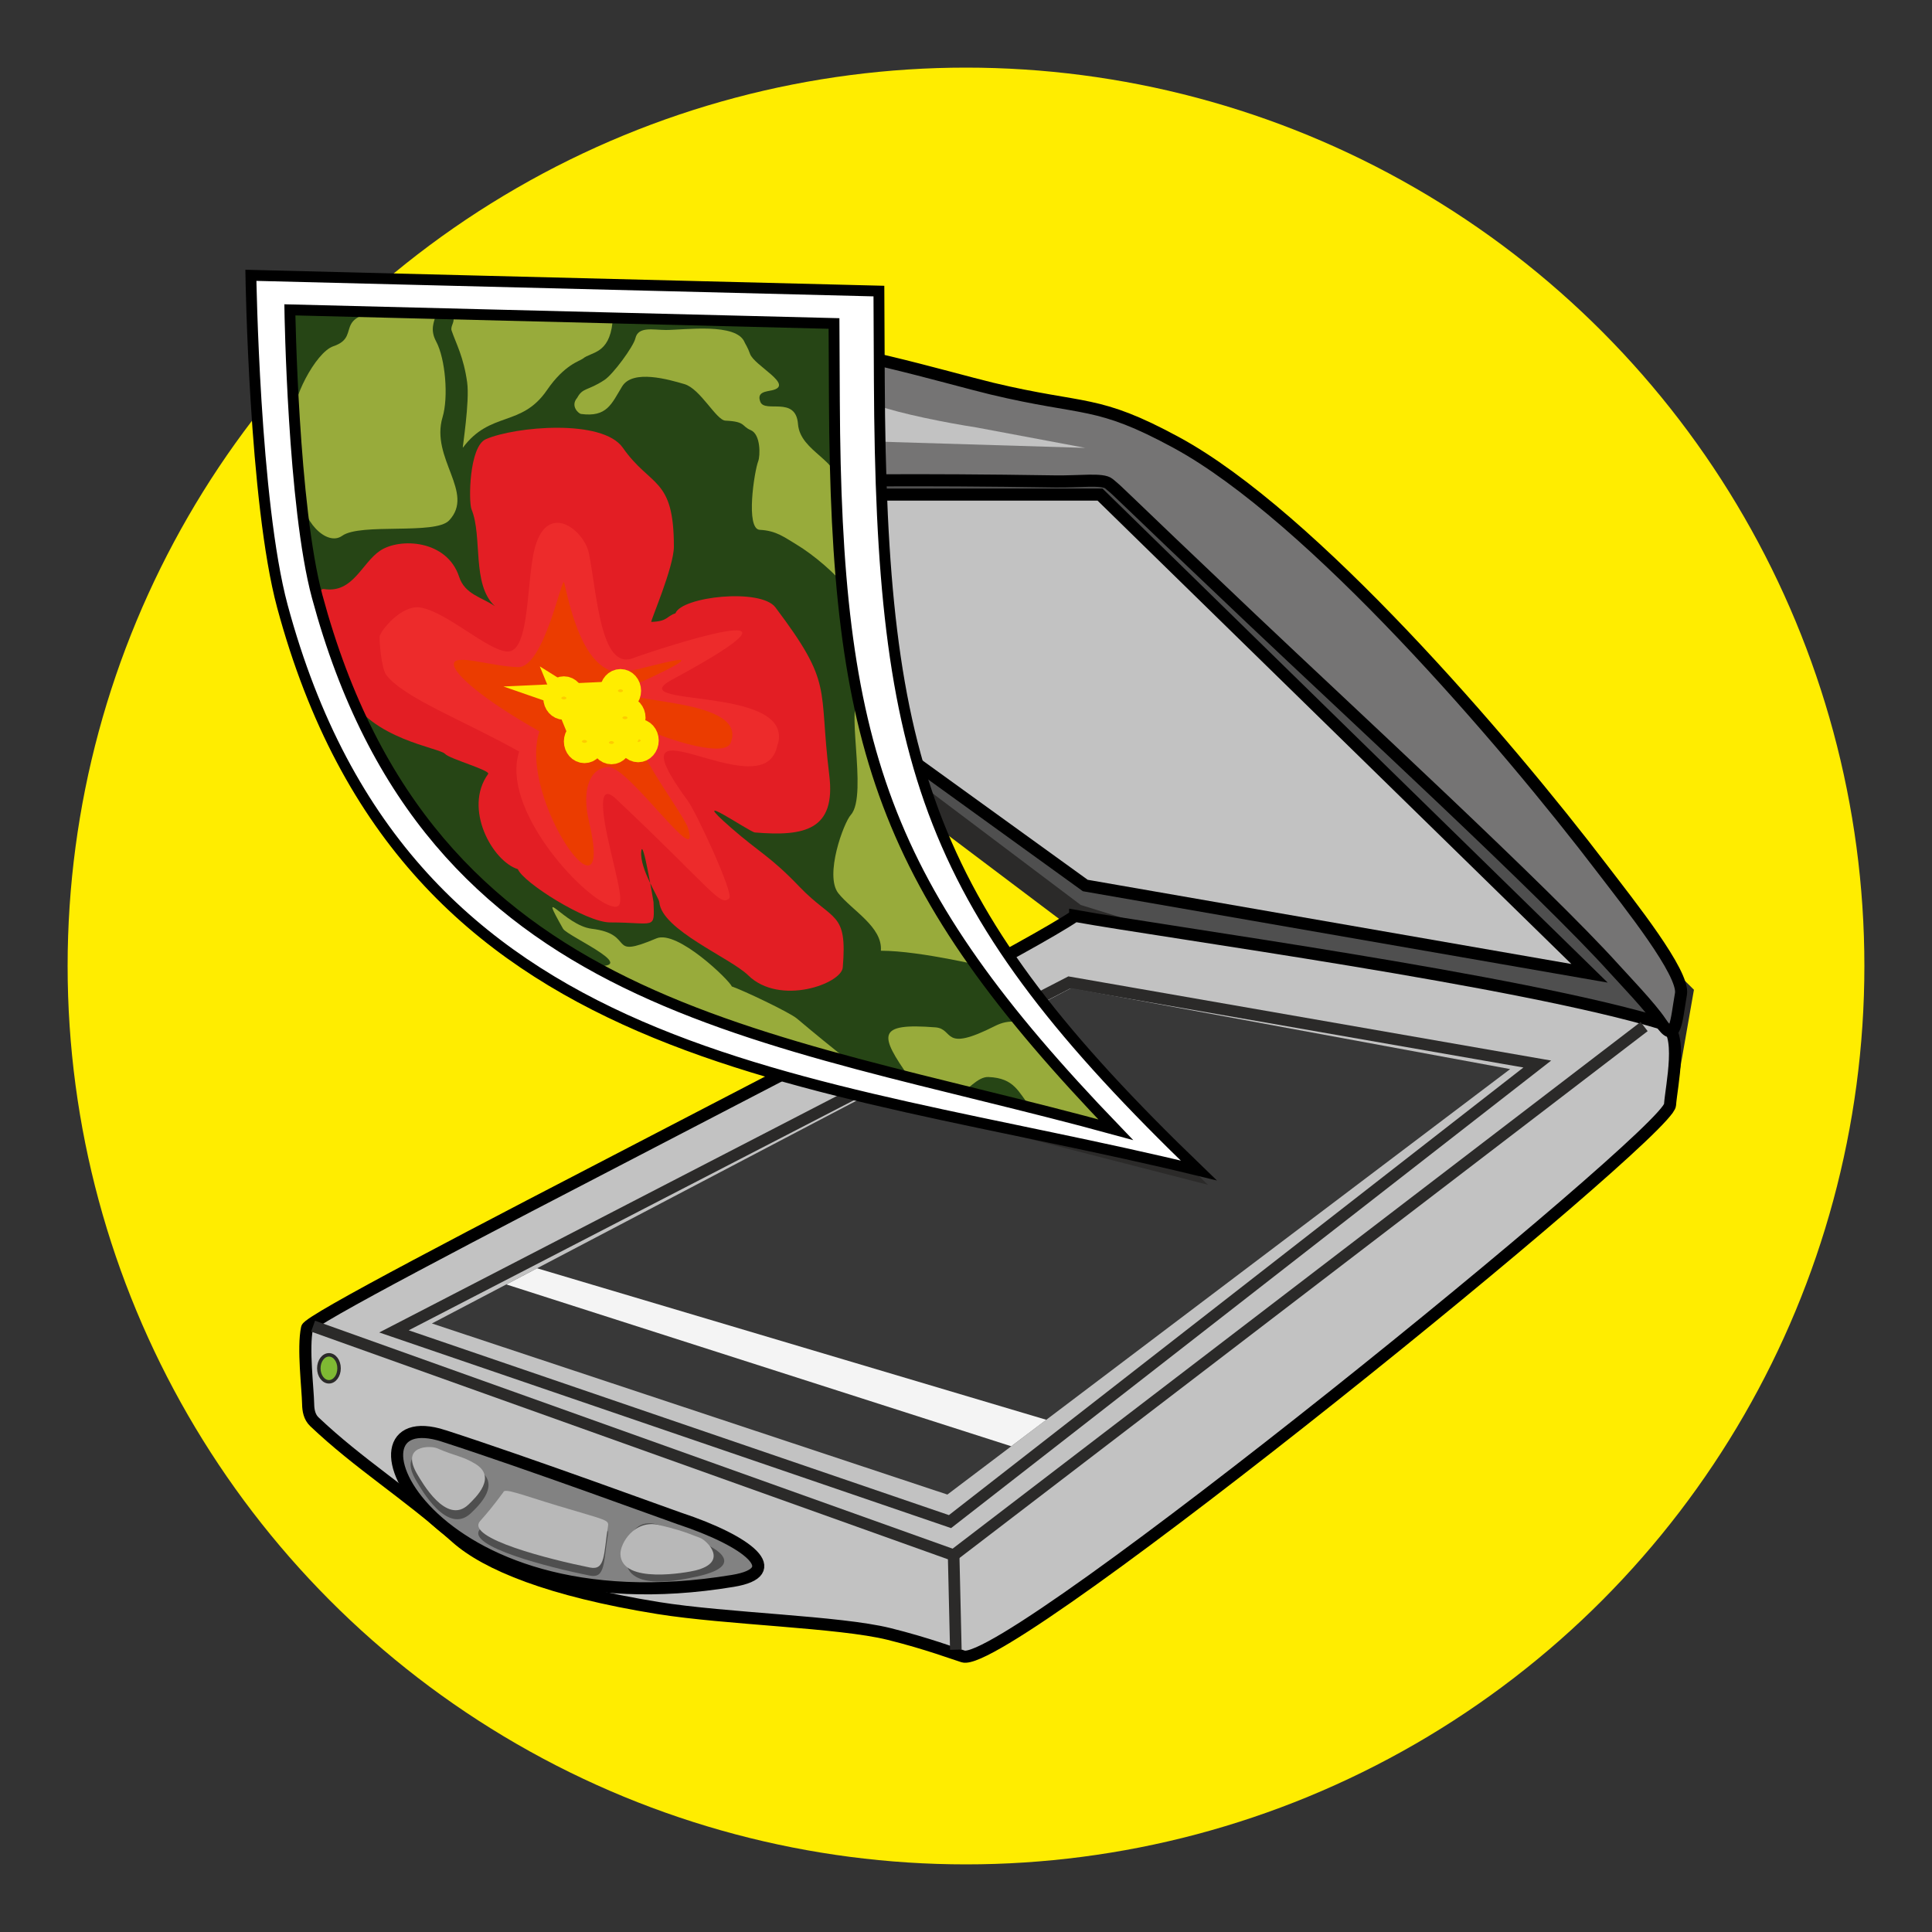 <?xml version="1.0" encoding="UTF-8"?>
<!DOCTYPE svg PUBLIC "-//W3C//DTD SVG 1.1//EN" "http://www.w3.org/Graphics/SVG/1.1/DTD/svg11.dtd">
<!-- Creator: CorelDRAW 2017 -->
<svg xmlns="http://www.w3.org/2000/svg" xml:space="preserve" width="500px" height="500px" version="1.1" style="shape-rendering:geometricPrecision; text-rendering:geometricPrecision; image-rendering:optimizeQuality; fill-rule:evenodd; clip-rule:evenodd"
viewBox="0 0 500 500"
 xmlns:xlink="http://www.w3.org/1999/xlink">
 <rect x="0" y="0" width="500" height="500" fill="#333333" stroke="none"/>
 <defs>
  <style type="text/css">
   <![CDATA[
    .str3 {stroke:black;stroke-width:2.81;stroke-miterlimit:22.926}
    .str1 {stroke:black;stroke-width:3.13;stroke-miterlimit:22.926}
    .str0 {stroke:#2B2A29;stroke-width:6.25;stroke-miterlimit:22.926}
    .str4 {stroke:#FFED00;stroke-width:6;stroke-miterlimit:22.926}
    .str2 {stroke:#2B2A29;stroke-width:3;stroke-miterlimit:22.926}
    .str5 {stroke:#2B2A29;stroke-width:0.9;stroke-miterlimit:22.926}
    .fil3 {fill:none}
    .fil13 {fill:#FECC00}
    .fil9 {fill:#E31E24}
    .fil7 {fill:#264515}
    .fil4 {fill:#383838}
    .fil1 {fill:#4F4F4F}
    .fil5 {fill:#757474}
    .fil17 {fill:#7FBA33}
    .fil14 {fill:#828282}
    .fil8 {fill:#98AB3B}
    .fil16 {fill:#B8B8B8}
    .fil6 {fill:#C2C2C2}
    .fil2 {fill:#C2C2C2}
    .fil12 {fill:#EB3C00}
    .fil10 {fill:#ED2B2B}
    .fil15 {fill:#F4F4F4}
    .fil0 {fill:#FFED00}
    .fil11 {fill:white}
   ]]>
  </style>
 </defs>
 <g id="Слой_x0020_1">
  <circle class="fil0" cx="250" cy="250" r="232.5"/>
  <polygon class="fil1 str0" points="294.5,118.15 435.03,257.22 430.3,284.22 278.25,237.03 226.35,197.92 140.76,113.53 "/>
  <path class="fil2 str1" d="M278.25 237.03c24,4.34 115.01,16.63 152.21,27.96 5.34,1.62 2.08,16.14 1.74,20.96 -0.52,7.49 -171.27,146.23 -182.92,142.74 -2.12,-0.64 -9.42,-3.4 -19.23,-5.83 -12.84,-3.18 -42.11,-3.87 -59.71,-6.7 -28.12,-4.53 -44.48,-11.32 -52.24,-18.23 -13.02,-11.59 -25.24,-19.06 -36.74,-29.98 -1.31,-1.25 -1.58,-3 -1.61,-4.52 -0.08,-4.07 -1.39,-14.6 -0.29,-19.72 0.88,-4.08 176.37,-91.56 198.79,-106.68l0 0 0 0z"/>
  <polygon class="fil3 str2" points="276.73,254.25 101.96,344.56 245.86,393.79 397.85,275.37 "/>
  <polygon class="fil4" points="277.22,255.71 111.77,342.51 245.18,386.79 390.83,276.68 "/>
  <path class="fil5 str1" d="M202.54 89.51c11.52,-1 43.21,8.44 54.15,11.06 24.29,5.81 27.04,2.71 47.8,13.99 34.83,18.94 84.68,76.81 110.37,110.52 6.74,8.84 21.11,26.8 20.17,32.14 -1.24,7.1 -1.36,13.25 -5.3,7.29 -2.54,-3.84 -9.9,-11.51 -11.95,-13.79 -17.7,-19.65 -69.04,-66.98 -94.08,-90.72 -36.71,-34.82 -33.22,-31.92 -36.71,-34.82 -1.65,-1.37 -7.49,-0.49 -13.98,-0.59 -74.57,-1.16 -82.8,1.53 -83.31,-0.87 -2.09,-9.78 0.27,-18.08 -4.36,-26.06 -4.49,-7.75 6.97,-2.99 17.2,-8.15l0 0z"/>
  <path class="fil6" d="M280.87 115.91l-59.63 -1.8 5.68 -9.23c5.99,2.16 18.12,4.57 25.7,5.73l28.25 5.3z"/>
  <polygon class="fil6 str1" points="140.8,128 284.69,128 411.37,251.89 280.87,229.17 "/>
  <path class="fil7 str0" d="M220.75 80.2l-152.68 -3.82c11.52,82.61 -3.62,45.3 25.51,122.19 9.71,25.64 72.49,67.17 99.03,74l109.31 28.08c-72.23,-69.72 -93.8,-137.45 -78.93,-220.39l-2.24 -0.06z"/>
  <path class="fil8" d="M235.31 278.83c-7.71,-10.98 -8.58,-14.16 6.79,-12.95 4.94,0.4 1.54,6.66 15.42,-0.36 7.49,-3.78 12,2.73 17.5,8.81 2.13,2.36 14.57,17.94 14.57,19.25 -29.9,0 -20.21,-14.32 -33.79,-14.85 -5.63,-0.22 -10.38,14.47 -20.49,0.1l0 0z"/>
  <path class="fil8" d="M147.57 251.1c8.37,9.48 29.76,13.31 30.26,13.88 0.28,0.3 26.55,5.97 29.77,7.1 20.73,7.28 19.35,9.02 -1.32,-8.45 -1.96,-1.66 -14.12,-7.41 -16.9,-8.34 -0.49,-1.48 -14.08,-14.72 -19.49,-12.44 -13.1,5.54 -5.13,-1.08 -16.77,-2.49 -7.03,-0.86 -14.25,-12.14 -7.4,0 1.15,2.04 23.32,11.55 4.97,9.32 -0.76,-0.09 -14.43,-14.29 -8.49,-3.52 0.34,0.63 4.47,4.34 5.37,4.94z"/>
  <path class="fil8" d="M223.04 181.45c-4.89,-1.61 1.81,24.26 -2.84,29.43 -1.87,2.06 -6.87,15.69 -3.24,20.29 3.52,4.44 11.49,8.72 11.01,14.88 10.4,0 28.23,4.42 28.14,4.38 -5.02,-3.29 -18.07,-26.67 -21.6,-33.43 -7.38,-14.23 -1.07,-33.4 -7.35,-36.86 -2.42,-1.33 -5.41,0.88 -4.12,1.31l0 0z"/>
  <path class="fil8" d="M149.38 102.95c1.46,-2.69 2.68,-1.74 7.05,-4.61 2.23,-1.46 7.51,-8.64 8.01,-10.79 0.73,-3.17 4.62,-2.15 7.9,-2.15 4.87,0 18.33,-1.96 20.38,3.22 0.13,0.34 0.82,1.31 1.38,2.94 1.08,3.1 11.61,8.06 5.74,9.44 -1.5,0.35 -4.1,0.39 -3.06,3 1.2,2.99 9.16,-1.62 9.74,5.72 0.57,7.35 11.11,9.25 10.85,16.92 -0.05,1.55 1.16,11.24 1.16,14.55 0,2.16 1.21,11.8 0.89,11.37 -3.07,-4.09 -8.89,-8.98 -13.21,-11.59 -3.22,-1.93 -5.35,-3.65 -9.57,-3.85 -3.75,-0.18 -1.42,-15.16 -0.41,-17.77 0.52,-1.36 0.7,-6.95 -1.97,-8.05 -2.39,-1 -1.2,-2.2 -6.51,-2.44 -2.39,-0.09 -6.46,-8.23 -10.61,-9.45 -4,-1.17 -13.39,-3.92 -16.14,0.61 -2.74,4.49 -3.89,8.01 -10.64,7.11 -0.59,-0.08 -2.83,-2.03 -0.98,-4.18l0 0z"/>
  <path class="fil8" d="M117.1 81.77c0.93,1.36 -0.64,2.55 -0.22,3.79 1.12,3.3 3.11,6.79 4.02,13.4 0.7,4.95 -1.28,17.13 -1.11,16.9 7.12,-9.54 15.15,-5.25 21.75,-14.88 4.58,-6.69 8.58,-7.55 9.34,-8.19 2.13,-1.76 6.74,-1.1 7.63,-9.3 0.24,-2.21 -0.09,-2.01 -5.24,-2.01 -8.1,0 -11.08,-0.15 -18.91,-0.89 -5.96,-0.56 -8.97,-4.3 -16.1,1.11 -0.43,0.32 -1.31,-0.16 -1.16,0.07z"/>
  <path class="fil9" d="M83.81 152.44c7.53,1.22 9.8,-6.74 14.56,-9.92 5.09,-3.4 17.31,-2.86 20.46,6.78 1.48,4.53 5.87,5.26 9.24,7.57 -6.06,-5.59 -3.13,-18 -6.04,-25.05 -0.78,-1.91 -0.67,-16.25 3.71,-18.16 7.51,-3.27 30.16,-5.35 35.45,2.22 7.22,10.33 13.21,7.49 13.21,25.56 0,5.39 -6.19,19.52 -5.84,19.51 4.34,-0.16 3.8,-1.41 6.24,-2.23 1.67,-4.35 22.1,-6.56 25.88,-1.53 15.08,20.03 11.09,20.25 13.93,43.37 1.76,14.24 -6.35,15.96 -19.25,14.88 -1.37,-0.11 -18.28,-11.81 -6.16,-1.21 7.51,6.57 10.06,7.28 17.71,15.27 8.72,9.09 12.42,6.27 11.2,20.87 -0.35,4.25 -16.33,10.01 -24.47,2.05 -4.62,-4.54 -22.41,-11.75 -23.01,-18.94 -0.1,-1.16 -5.09,-8.58 -4.68,-13.1 0.36,-4.07 3.17,13.02 3.18,13.07 0.28,7.35 0.48,5.27 -11.25,5.27 -6.2,0 -22.55,-10.37 -23.85,-13.78 -6.57,-2.01 -14.19,-15.68 -7.7,-24.64 0.68,-0.94 -10.02,-3.91 -11.15,-5.2 -1.39,-1.59 -19.24,-3.81 -25.05,-15.56 -6.71,-13.61 -7.78,-4.98 -7.78,-24.42 0,-1.98 0.81,-2.79 1.46,-2.68l0 0z"/>
  <path class="fil10" d="M134.36 194.5c-4.82,14.67 15.96,37.35 23.59,39.9 3.87,1.3 2.99,-1.92 0,-14.55 -2.28,-9.63 -3.25,-17.55 1.46,-13.11 25.07,23.65 26.93,27.98 29.32,25.74 1.27,-1.18 -8.57,-22.28 -10.68,-25.16 -21.56,-29.41 19.21,2.41 23.02,-14 0.18,-0.78 0.35,-1.04 0.43,-1.53 2.47,-14.47 -41.1,-8.61 -27.52,-15.92 43.71,-23.61 -4.76,-7.55 -10.21,-5.52 -8.32,3.11 -9.26,-16.54 -11.35,-27.11 -1.26,-6.36 -11.95,-14.65 -14.56,1.16 -1.57,9.46 -1.22,24.32 -6.52,24.21 -5.01,-0.12 -15.85,-10.38 -22.62,-11.39 -4.91,-0.74 -10.34,6.14 -10.48,7.57 -0.08,0.73 0.38,8.11 1.74,9.9 4.59,5.98 20.25,11.87 34.38,19.81z"/>
  <path class="fil8" d="M76.38 107.66c-1.26,-3.43 5.18,-16.47 9.91,-18.06 8.38,-2.83 -2.91,-9.41 20.33,-9.41 10.99,0 2.96,2.06 6.24,8.15 2.44,4.54 3.22,14.52 1.68,19.61 -3.22,10.69 8.47,19.54 1.69,26.74 -3.57,3.8 -22.91,0.58 -27.67,3.97 -4.05,2.89 -10.7,-4.02 -10.7,-11.57 0,-3.1 -2.29,-18.8 -1.48,-19.43l0 0z"/>
  <path class="fil11 str3" d="M64.93 71.25l162.53 4.08 0.11 23.2c0.48,100.22 12.24,136.53 82.66,204.39 -101.73,-24.75 -204.81,-26.11 -237.15,-146.03 -7.26,-26.92 -8.15,-85.64 -8.15,-85.64l0 0zm10.09 8.94l140.82 3.53 0.1 20.1c0.43,89.48 12.28,125.64 72.8,188.55 -91.67,-25.13 -177.63,-30.36 -206.65,-137.99 -6.29,-23.32 -7.07,-74.19 -7.07,-74.19l0 0 0 0z"/>
  <path class="fil12" d="M139.6 189.26c-5.72,17.44 19.85,53 12.82,23.3 -1.8,-7.6 -0.17,-13.64 4.91,-14.09 5.18,-0.44 24.34,27.58 20.72,15.83 -1.37,-4.44 -22.1,-30.55 -8.5,-24.58 4.16,1.82 18.23,6.41 19.57,2.45 0.2,-0.6 0.28,-0.82 0.34,-1.21 1.96,-11.42 -36.58,-8.51 -25.5,-13.55 28.54,-12.99 -0.72,-2.76 -4.3,-3.37 -8.69,-1.5 -11.9,-15.76 -13.65,-23.24 -0.52,-2.22 -5.17,22.01 -11.94,21.85 -6.84,-0.15 -16.32,-3.54 -16.61,-0.87 -0.26,2.51 7.65,9.33 22.14,17.48l0 0z"/>
  <ellipse class="fil13 str4" cx="151.26" cy="191.88" rx="2.33" ry="2.62"/>
  <ellipse class="fil13 str4" cx="161.74" cy="185.76" rx="2.33" ry="2.62"/>
  <ellipse class="fil13 str4" cx="158.24" cy="192.17" rx="2.33" ry="2.62"/>
  <ellipse class="fil13 str4" cx="155.33" cy="185.76" rx="2.33" ry="2.62"/>
  <ellipse class="fil13 str4" cx="160.58" cy="178.77" rx="2.33" ry="2.62"/>
  <ellipse class="fil13 str4" cx="165.15" cy="191.65" rx="2.33" ry="2.62"/>
  <polyline class="fil3 str4" points="150.67,191.3 146.01,179.94 155.33,185.76 "/>
  <polyline class="fil3 str4" points="158.82,179.35 146.01,179.94 160.28,184.89 "/>
  <line class="fil3 str4" x1="144.55" y1="180.52" x2="157.66" y2= "191.01" />
  <line class="fil3 str4" x1="146.6" y1="181.4" x2="165.15" y2= "191.65" />
  <ellipse class="fil13 str4" cx="145.93" cy="180.65" rx="2.33" ry="2.62"/>
  <path class="fil14 str1" d="M114.83 371.61c22.21,7.18 58.73,20.61 60.9,21.33 18.19,6.02 27.75,13.91 13.95,16.19 -80.41,13.3 -104.14,-47 -74.85,-37.52z"/>
  <polygon class="fil15" points="139,328.23 131.04,332.41 261.71,374.29 270.78,367.44 "/>
  <path class="fil1" d="M107.86 383.45c0.99,1.63 7.86,14.06 14.03,8.14 2.12,-2.03 7.92,-7.59 1.85,-11.26 -3.58,-2.16 -5.33,-2.03 -10.57,-4.29 -1.71,-0.74 -10.42,-0.95 -5.31,7.41l0 0z"/>
  <path class="fil16" d="M108.11 381.74c0.94,1.53 7.37,13.16 13.14,7.63 1.98,-1.91 7.42,-7.11 1.74,-10.54 -3.36,-2.03 -4.99,-1.91 -9.9,-4.03 -1.6,-0.7 -9.76,-0.89 -4.98,6.94l0 0z"/>
  <path class="fil1" d="M178.92 408.3c-1.88,0.35 -16.68,3.88 -16.89,-4.66 -0.07,-2.94 0.88,-10.86 7.77,-9.19 4.07,0.99 4.93,3.27 10.53,4.4 2.77,0.57 15.27,6.3 -1.41,9.45l0 0z"/>
  <path class="fil16" d="M179.9 406.45c-1.75,0.44 -19.13,3.73 -19.33,-4.27 -0.07,-2.75 3.63,-9.06 10.08,-7.49 3.81,0.93 5.62,1.38 10.6,3.34 1.63,0.64 7.56,6.25 -1.35,8.42z"/>
  <path class="fil1" d="M157.33 397.07c0.28,-1.73 -0.57,-1.54 -13.1,-5.33 -9.09,-2.75 -13.72,-4.63 -13.98,-3.49 -3.11,4.17 -3.86,4.99 -6.03,7.5 -3.87,4.42 18.27,9.98 28.46,12.02 4.01,0.79 3.49,-3.5 4.65,-10.7z"/>
  <path class="fil16" d="M157.35 394.99c0.29,-1.72 -0.56,-1.55 -13.08,-5.33 -9.09,-2.74 -13.73,-4.63 -13.99,-3.5 -3.1,4.17 -3.86,5.01 -6.04,7.51 -3.85,4.42 18.27,9.97 28.46,12.01 4.01,0.8 3.5,-3.5 4.65,-10.69z"/>
  <polyline class="fil3 str2" points="81.03,343.21 246.8,402.48 247.37,426.94 "/>
  <line class="fil3 str2" x1="246.8" y1="402.48" x2="425.5" y2= "265.67" />
  <ellipse class="fil17 str5" cx="85.13" cy="354.12" rx="2.62" ry="3.49"/>
 </g>
</svg>
